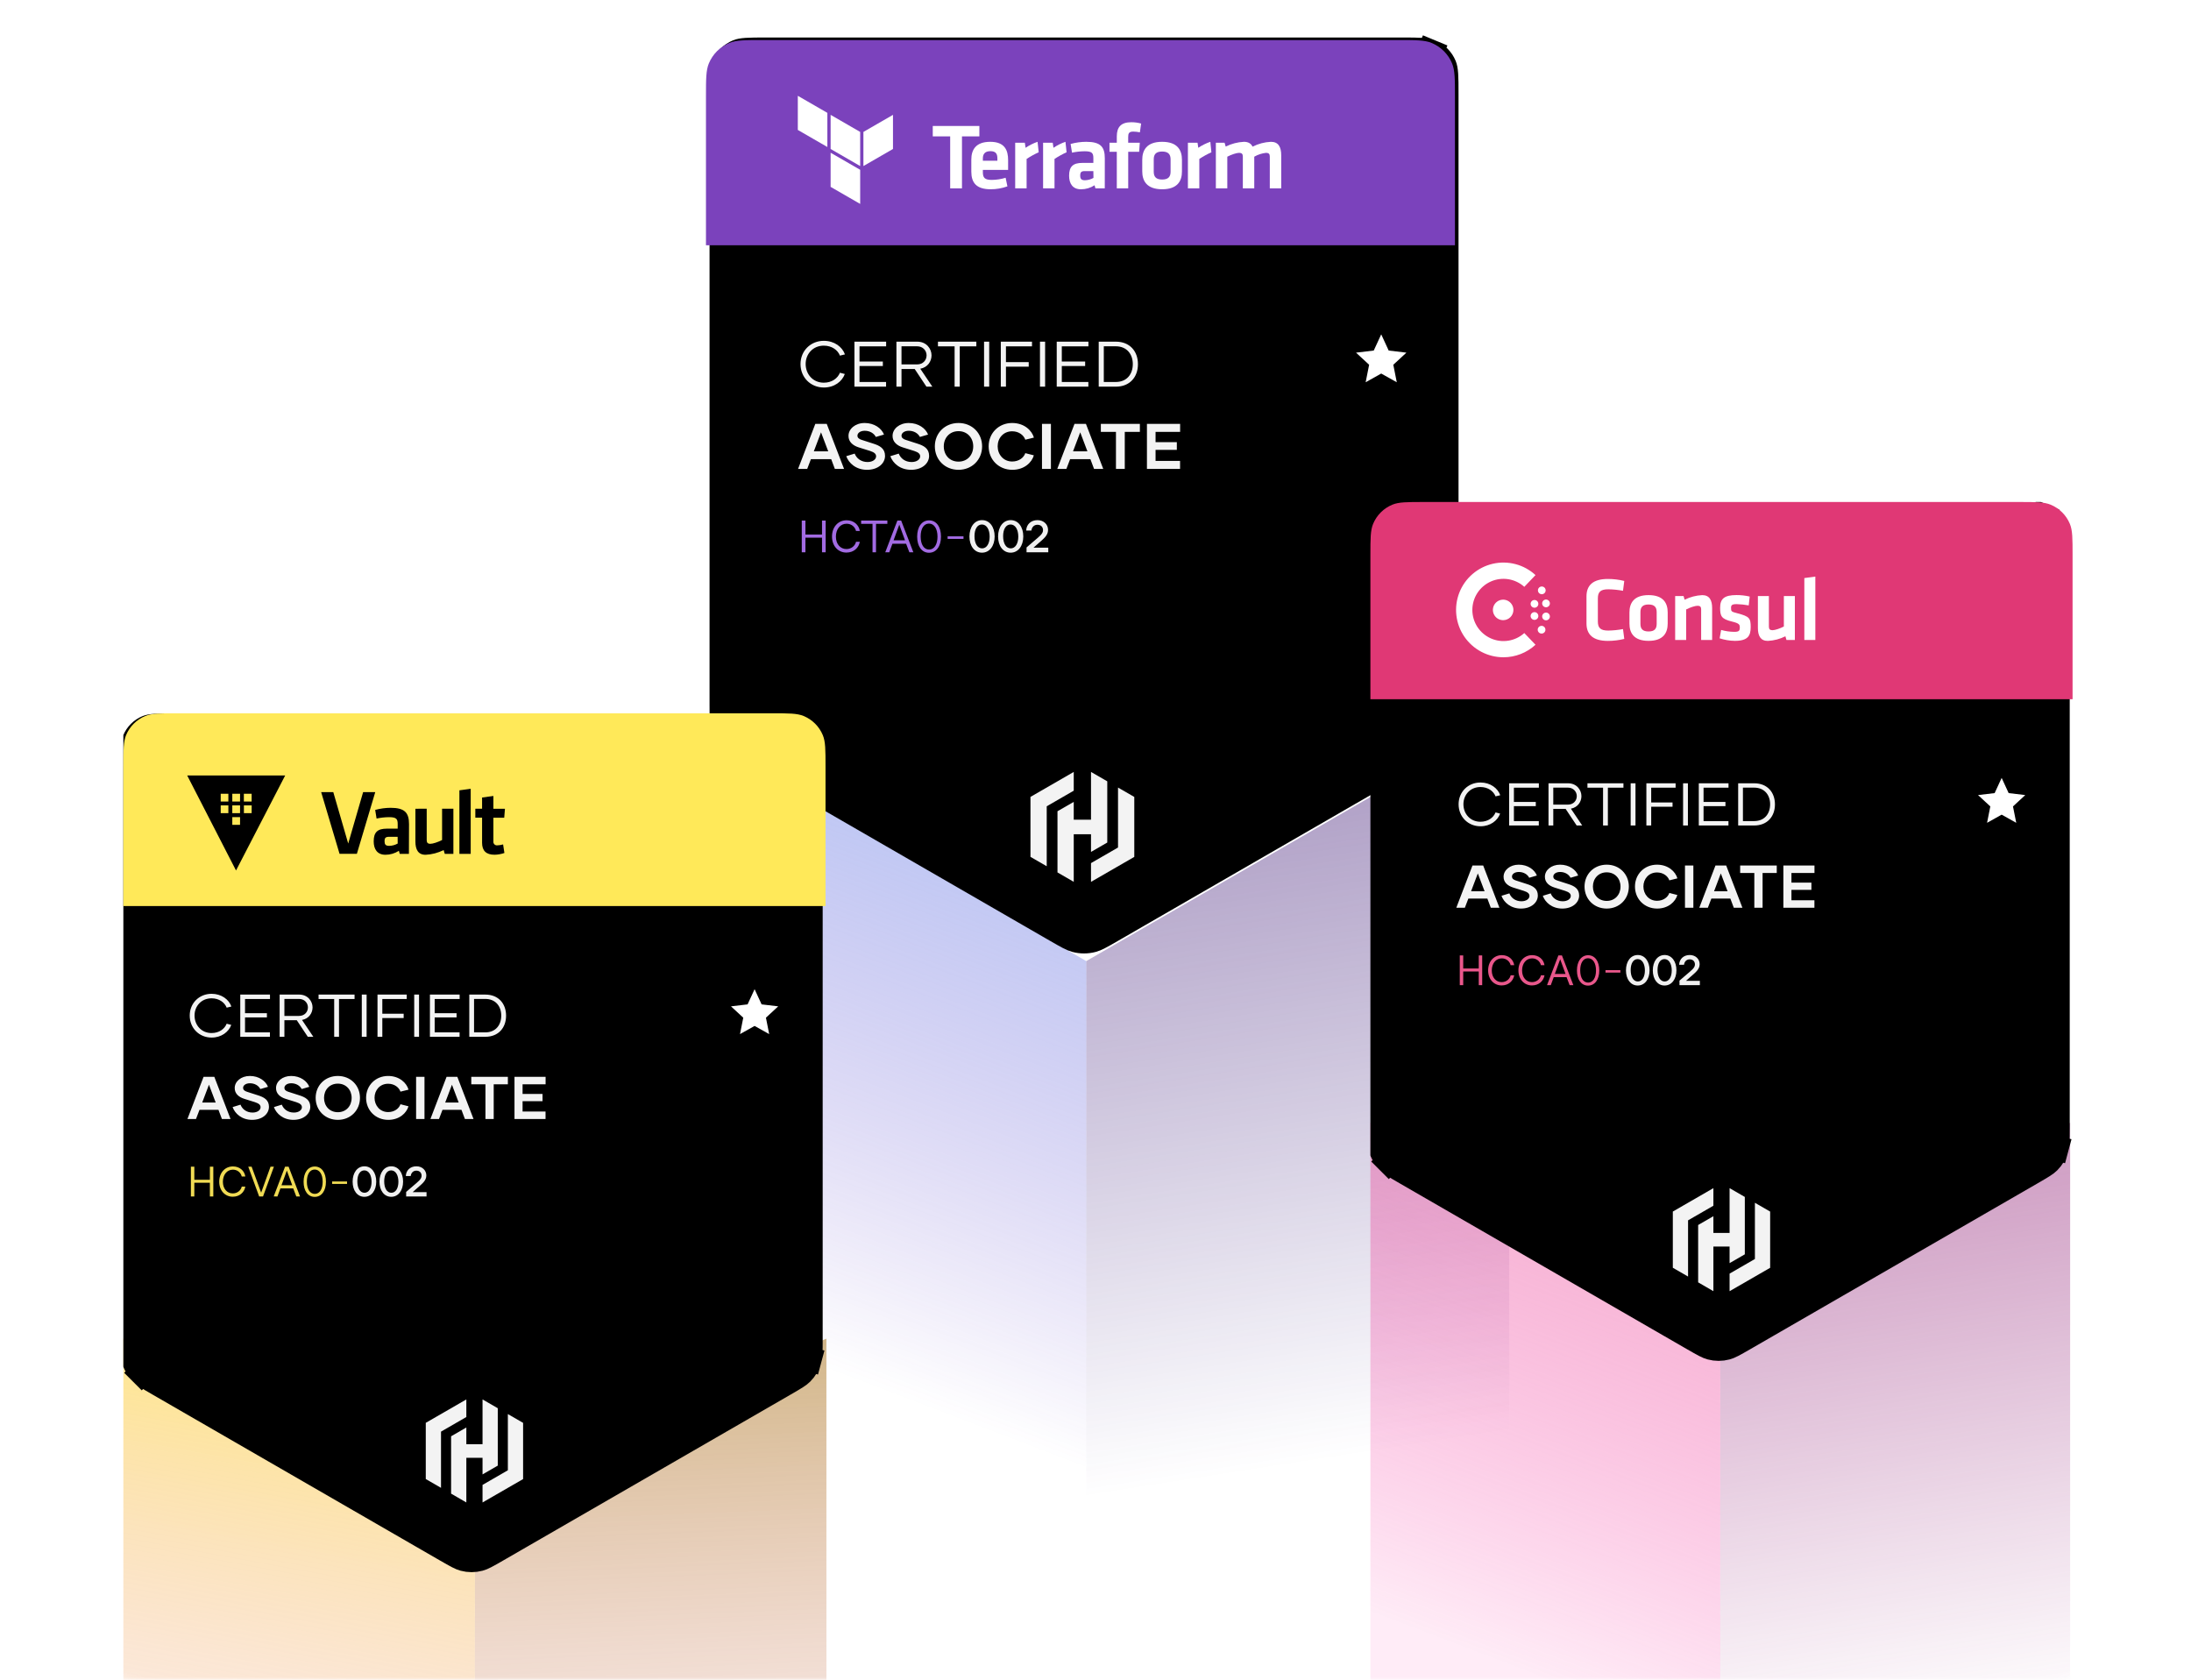 <svg width="373" height="286" viewBox="0 0 373 286" fill="none" xmlns="http://www.w3.org/2000/svg">
<mask id="mask0_20982_279471" style="mask-type:alpha" maskUnits="userSpaceOnUse" x="0" y="0" width="373" height="286">
<path d="M0.605 24.2C0.605 11.169 11.169 0.605 24.2 0.605H348.8C361.831 0.605 372.395 11.169 372.395 24.2V261.8C372.395 274.831 361.831 285.395 348.8 285.395H24.2C11.169 285.395 0.605 274.831 0.605 261.8V24.2Z" fill="#16181D" stroke="#5D5F65" stroke-width="1.21"/>
</mask>
<g mask="url(#mask0_20982_279471)">
<path d="M184.927 163.623L256.932 122.051L256.932 289.558L184.927 331.13L184.927 163.623Z" fill="url(#paint0_linear_20982_279471)" fill-opacity="0.6"/>
<path d="M184.928 163.623L112.923 122.051L112.923 292.575L184.928 334.147L184.928 163.623Z" fill="url(#paint1_linear_20982_279471)" fill-opacity="0.6"/>
<path d="M127.771 128.138L127.718 128.107L127.718 128.107C125.733 126.962 125.112 126.582 124.652 126.122C123.972 125.443 123.484 124.596 123.235 123.668L121.058 124.251L123.235 123.668C123.067 123.04 123.048 122.312 123.048 120.02V16.045C123.048 14.514 123.05 13.478 123.104 12.675C123.158 11.891 123.255 11.494 123.367 11.223C123.792 10.197 124.607 9.383 125.632 8.958C125.904 8.845 126.301 8.749 127.084 8.695C127.888 8.64 128.923 8.639 130.454 8.639H238.643C240.174 8.639 241.21 8.64 242.013 8.695C242.797 8.749 243.194 8.845 243.465 8.958L244.327 6.875L243.465 8.958C244.491 9.383 245.305 10.197 245.73 11.223C245.843 11.494 245.939 11.891 245.993 12.675C246.048 13.478 246.049 14.514 246.049 16.045V120.02C246.049 122.312 246.031 123.04 245.862 123.668C245.614 124.596 245.125 125.443 244.445 126.122C243.986 126.582 243.364 126.962 241.38 128.107L241.38 128.107L241.363 128.117L189.217 158.219C187.233 159.365 186.593 159.713 185.965 159.881C185.037 160.13 184.06 160.13 183.132 159.881C182.504 159.713 181.864 159.365 179.88 158.219L127.771 128.138Z" fill="black" stroke="black" stroke-width="4.508"/>
<g opacity="0.94">
<path d="M136.494 94.03H137.12V91.542H139.94V94.03H140.566V88.621H139.94V91.001H137.12V88.621H136.494V94.03ZM144.091 94.076C145.343 94.076 146.201 93.273 146.379 92.237H145.73C145.583 92.902 144.957 93.474 144.099 93.474C143.04 93.474 142.306 92.6 142.306 91.364C142.306 90.081 143.048 89.162 144.13 89.162C144.965 89.162 145.575 89.726 145.73 90.398H146.379C146.216 89.362 145.359 88.574 144.138 88.574C142.685 88.574 141.642 89.71 141.642 91.356C141.642 92.956 142.693 94.076 144.091 94.076ZM148.54 94.03H149.135V89.185H151.067V88.621H146.6V89.185H148.54V94.03ZM151.389 94.03L151.93 92.57H154.256L154.813 94.03H155.493L153.414 88.621H152.772L150.709 94.022L151.389 94.03ZM152.123 91.99L153.097 89.324L154.071 91.99H152.123ZM158.156 94.107C159.4 94.107 160.196 93.01 160.196 91.356C160.196 89.695 159.408 88.59 158.171 88.59C156.935 88.59 156.139 89.695 156.139 91.356C156.139 93.01 156.927 94.107 158.156 94.107ZM158.171 93.559C157.282 93.559 156.734 92.693 156.734 91.333C156.734 90.004 157.275 89.138 158.148 89.138C159.044 89.138 159.601 90.019 159.601 91.364C159.601 92.693 159.052 93.559 158.171 93.559ZM161.323 91.75H164.028V91.302H161.323V91.75Z" fill="#AC72F0"/>
<path d="M167.174 94.092C168.465 94.092 169.33 92.941 169.33 91.325C169.33 89.71 168.472 88.551 167.19 88.551C165.899 88.551 165.041 89.71 165.041 91.341C165.041 92.948 165.891 94.092 167.174 94.092ZM167.197 93.358C166.394 93.358 165.899 92.523 165.899 91.287C165.899 90.089 166.37 89.293 167.166 89.293C167.97 89.293 168.48 90.151 168.48 91.356C168.48 92.531 167.986 93.358 167.197 93.358ZM172.049 94.092C173.34 94.092 174.205 92.941 174.205 91.325C174.205 89.71 173.348 88.551 172.065 88.551C170.774 88.551 169.916 89.71 169.916 91.341C169.916 92.948 170.767 94.092 172.049 94.092ZM172.073 93.358C171.269 93.358 170.774 92.523 170.774 91.287C170.774 90.089 171.246 89.293 172.042 89.293C172.845 89.293 173.355 90.151 173.355 91.356C173.355 92.531 172.861 93.358 172.073 93.358ZM174.761 94.03H178.462V93.242H175.943L176.747 92.531C177.643 91.735 178.424 91.178 178.424 90.22C178.424 89.262 177.659 88.551 176.623 88.551C175.518 88.551 174.745 89.262 174.699 90.321H175.588C175.657 89.726 176.059 89.339 176.615 89.339C177.187 89.339 177.566 89.703 177.566 90.259C177.566 90.893 176.971 91.302 175.989 92.144L174.761 93.203V94.03Z" fill="white"/>
</g>
<path d="M235.141 56.923L236.413 59.68L239.428 60.038L237.199 62.099L237.791 65.078L235.141 63.595L232.492 65.078L233.083 62.099L230.854 60.038L233.869 59.68L235.141 56.923Z" fill="white"/>
<path d="M235.141 69.287L236.413 72.044L239.428 72.402L237.199 74.463L237.791 77.442L235.141 75.958L232.492 77.442L233.083 74.463L230.854 72.402L233.869 72.044L235.141 69.287Z" fill="black"/>
<path d="M235.141 81.649L236.413 84.406L239.428 84.764L237.199 86.825L237.791 89.804L235.141 88.32L232.492 89.804L233.083 86.825L230.854 84.764L233.869 84.406L235.141 81.649Z" fill="black"/>
<path opacity="0.95" d="M140.255 65.973C142.04 65.973 143.353 64.955 143.824 63.674L142.992 63.455C142.609 64.418 141.613 65.152 140.244 65.152C138.383 65.152 137.157 63.696 137.157 61.966C137.157 60.28 138.383 58.846 140.244 58.846C141.613 58.846 142.62 59.59 142.992 60.543L143.846 60.335C143.386 59.054 142.051 58.025 140.244 58.025C137.989 58.025 136.281 59.743 136.281 61.977C136.281 64.243 137.989 65.973 140.255 65.973ZM150.857 58.966V58.167H145.46V65.83H150.846V65.031H146.324V62.316H150.298V61.55H146.324V58.966H150.857ZM157.721 65.83H158.729L156.67 62.776C157.919 62.546 158.586 61.528 158.586 60.499C158.586 59.382 157.732 58.167 156.156 58.167H152.609V65.83H153.474V62.82H155.718L157.721 65.83ZM153.474 58.955H156.134C157.13 58.955 157.743 59.7 157.743 60.499C157.743 61.309 157.141 62.042 156.123 62.042H153.474V58.955ZM166.214 58.167H159.679V58.966H162.514V65.83H163.39V58.966H166.214V58.167ZM167.528 65.83H168.404V58.167H167.528V65.83ZM175.689 58.966V58.167H170.379V65.83H171.255V62.426H175.131V61.648H171.255V58.966H175.689ZM177.047 65.83H177.923V58.167H177.047V65.83ZM185.296 58.966V58.167H179.899V65.83H185.285V65.031H180.764V62.316H184.738V61.55H180.764V58.966H185.296ZM189.96 58.167H187.048V65.83H189.96C192.336 65.83 193.726 64.199 193.726 61.999C193.726 59.798 192.336 58.167 189.96 58.167ZM189.95 65.031H187.913V58.955H189.95C191.822 58.955 192.851 60.291 192.851 61.977C192.851 63.718 191.822 65.031 189.95 65.031ZM142.127 79.83H143.693L140.748 72.167H138.799L135.865 79.83H137.42L138.055 78.166H141.503L142.127 79.83ZM138.547 76.842L139.773 73.601L141 76.842H138.547ZM147.604 79.984C149.444 79.984 150.67 78.922 150.67 77.608C150.67 76.36 149.783 75.867 148.612 75.506L146.707 74.893C146.203 74.74 145.973 74.51 145.973 74.17C145.973 73.722 146.455 73.338 147.21 73.338C148.075 73.338 148.787 73.765 149.104 74.389L150.495 73.984C150.079 72.922 148.852 72.014 147.199 72.014C145.601 72.014 144.441 73.021 144.451 74.214C144.441 75.2 145.174 75.845 146.181 76.163L148.141 76.776C148.874 77.017 149.148 77.29 149.148 77.696C149.148 78.199 148.59 78.659 147.692 78.659C146.586 78.659 145.809 78.024 145.502 77.225L144.068 77.663C144.495 78.856 145.732 79.984 147.604 79.984ZM155.107 79.984C156.946 79.984 158.172 78.922 158.172 77.608C158.172 76.36 157.285 75.867 156.114 75.506L154.209 74.893C153.705 74.74 153.475 74.51 153.475 74.17C153.475 73.722 153.957 73.338 154.712 73.338C155.577 73.338 156.289 73.765 156.606 74.389L157.997 73.984C157.581 72.922 156.355 72.014 154.702 72.014C153.103 72.014 151.943 73.021 151.954 74.214C151.943 75.2 152.676 75.845 153.683 76.163L155.643 76.776C156.377 77.017 156.65 77.29 156.65 77.696C156.65 78.199 156.092 78.659 155.194 78.659C154.088 78.659 153.311 78.024 153.005 77.225L151.57 77.663C151.997 78.856 153.235 79.984 155.107 79.984ZM163.178 79.984C165.488 79.984 167.196 78.254 167.196 75.988C167.196 73.733 165.488 72.014 163.178 72.014C160.857 72.014 159.15 73.733 159.15 75.988C159.15 78.254 160.857 79.984 163.178 79.984ZM163.178 78.593C161.657 78.593 160.671 77.455 160.671 75.988C160.671 74.554 161.657 73.404 163.178 73.404C164.689 73.404 165.685 74.554 165.685 75.988C165.685 77.455 164.689 78.593 163.178 78.593ZM172.338 79.984C174.363 79.984 175.655 78.747 176.005 77.52L174.549 77.148C174.297 77.904 173.476 78.571 172.316 78.571C170.805 78.571 169.842 77.356 169.842 75.977C169.842 74.597 170.805 73.426 172.316 73.426C173.476 73.426 174.297 74.116 174.549 74.86L176.016 74.499C175.666 73.284 174.374 72.014 172.305 72.014C170.028 72.014 168.309 73.733 168.309 75.988C168.309 78.254 170.028 79.984 172.338 79.984ZM177.39 79.83H178.912V72.167H177.39V79.83ZM186.253 79.83H187.818L184.873 72.167H182.925L179.991 79.83H181.545L182.18 78.166H185.629L186.253 79.83ZM182.673 76.842L183.899 73.601L185.125 76.842H182.673ZM194.055 72.167H187.41V73.525H189.983V79.83H191.483V73.525H194.055V72.167ZM200.906 73.525V72.167H195.257V79.83H200.895V78.473H196.724V76.59H200.347V75.276H196.724V73.525H200.906Z" fill="white"/>
<path fill-rule="evenodd" clip-rule="evenodd" d="M247.694 41.761V16.48C247.694 13.479 247.694 11.979 247.204 10.795C246.551 9.217 245.297 7.964 243.719 7.31C242.536 6.82 241.035 6.82 238.035 6.82H129.846C126.845 6.82 125.345 6.82 124.161 7.31C122.584 7.964 121.33 9.217 120.676 10.795C120.186 11.979 120.186 13.479 120.186 16.48V41.761H247.694Z" fill="#7B42BC"/>
<g clip-path="url(#clip0_20982_279471)">
<path d="M161.76 23.217H158.796V21.447H166.731V23.217H163.768V32.069H161.76V23.217Z" fill="white"/>
<path d="M168.829 30.628C169.633 30.624 170.432 30.501 171.2 30.262L171.503 31.727C170.585 32.058 169.617 32.225 168.642 32.222C166.205 32.222 165.359 31.089 165.359 29.224V27.169C165.359 25.528 166.092 24.142 168.578 24.142C171.065 24.142 171.624 25.591 171.624 27.264V28.924H167.324V29.321C167.324 30.262 167.648 30.628 168.829 30.628ZM167.324 27.361H169.796V26.977C169.796 26.244 169.572 25.736 168.615 25.736C167.659 25.736 167.324 26.244 167.324 26.977V27.361Z" fill="white"/>
<path d="M176.83 25.925C176.115 26.248 175.427 26.627 174.772 27.058V32.069H172.828V24.3H174.469L174.598 25.162C175.23 24.733 175.915 24.39 176.637 24.142L176.83 25.925Z" fill="white"/>
<path d="M181.577 25.925C180.863 26.249 180.176 26.628 179.522 27.058V32.069H177.578V24.3H179.219L179.345 25.162C179.978 24.733 180.664 24.39 181.387 24.142L181.577 25.925Z" fill="white"/>
<path d="M188.079 32.069H186.485L186.343 31.542C185.655 31.988 184.852 32.226 184.032 32.227C182.612 32.227 182.006 31.255 182.006 29.917C182.006 28.336 182.694 27.733 184.269 27.733H186.135V26.913C186.135 26.055 185.897 25.752 184.654 25.752C183.93 25.759 183.209 25.839 182.502 25.989L182.262 24.508C183.129 24.268 184.023 24.145 184.923 24.142C187.362 24.142 188.084 25.001 188.084 26.945L188.079 32.069ZM186.135 29.129H184.712C184.074 29.129 183.898 29.305 183.898 29.896C183.898 30.422 184.074 30.686 184.688 30.686C185.202 30.678 185.706 30.541 186.153 30.288L186.135 29.129Z" fill="white"/>
<path d="M194.056 22.532C193.689 22.452 193.315 22.409 192.939 22.403C192.175 22.403 192.065 22.738 192.065 23.328V24.3H194.041L193.933 25.846H192.07V32.069H190.126V25.846H188.882V24.3H190.126V23.217C190.126 21.608 190.874 20.809 192.594 20.809C193.16 20.807 193.722 20.883 194.267 21.033L194.056 22.532Z" fill="white"/>
<path d="M197.847 32.222C195.187 32.222 194.459 30.752 194.459 29.171V27.201C194.459 25.62 195.176 24.142 197.837 24.142C200.498 24.142 201.217 25.607 201.217 27.201V29.171C201.227 30.752 200.519 32.222 197.847 32.222ZM197.847 25.799C196.812 25.799 196.414 26.26 196.414 27.137V29.224C196.414 30.101 196.812 30.565 197.847 30.565C198.883 30.565 199.283 30.101 199.283 29.224V27.137C199.283 26.273 198.885 25.799 197.847 25.799Z" fill="white"/>
<path d="M206.23 25.925C205.517 26.249 204.83 26.628 204.175 27.058V32.069H202.231V24.3H203.872L203.999 25.162C204.635 24.732 205.325 24.39 206.051 24.142L206.23 25.925Z" fill="white"/>
<path d="M211.583 32.069V26.642C211.583 26.229 211.407 26.02 210.962 26.02C210.516 26.02 209.644 26.308 208.938 26.676V32.069H206.991V24.3H208.475L208.667 24.953C209.635 24.47 210.693 24.194 211.773 24.142C212.524 24.142 212.985 24.445 213.24 24.969C214.211 24.474 215.276 24.192 216.365 24.142C217.656 24.142 218.117 25.048 218.117 26.437V32.069H216.173V26.642C216.173 26.229 215.996 26.02 215.551 26.02C214.838 26.095 214.149 26.318 213.528 26.676V32.069H211.583Z" fill="white"/>
<path fill-rule="evenodd" clip-rule="evenodd" d="M141.406 19.553L146.438 22.459V28.27L141.406 25.364V19.553Z" fill="white"/>
<path fill-rule="evenodd" clip-rule="evenodd" d="M146.989 22.459V28.27L152.023 25.364V19.553L146.989 22.459Z" fill="white"/>
<path fill-rule="evenodd" clip-rule="evenodd" d="M135.821 16.31V22.121L140.853 25.027V19.215L135.821 16.31Z" fill="white"/>
<path fill-rule="evenodd" clip-rule="evenodd" d="M141.406 31.814L146.438 34.719V28.945V28.908L141.406 26.002V31.814Z" fill="white"/>
</g>
<g opacity="0.95">
<path d="M182.796 131.421L175.429 135.67V135.673V145.878L178.196 147.476V137.268L182.796 134.613V131.421Z" fill="white"/>
<path d="M185.736 131.421V139.55H182.796V136.517L180.027 138.115V148.529L182.796 150.13V142.024H185.736V145.038L188.503 143.44V133.019L185.736 131.421Z" fill="white"/>
<path d="M185.736 150.134L193.103 145.885V145.881V135.677L190.334 134.079V144.287L185.736 146.942V150.134Z" fill="white"/>
</g>
<path d="M80.846 253.287L140.691 227.901L140.691 367.361L80.846 392.747L80.846 253.287Z" fill="url(#paint2_linear_20982_279471)" fill-opacity="0.6"/>
<path d="M80.846 253.287L21 227.901L21 376.637L80.846 402.023L80.846 253.287Z" fill="url(#paint3_linear_20982_279471)" fill-opacity="0.6"/>
<g clip-path="url(#clip1_20982_279471)" filter="url(#filter0_d_20982_279471)">
<path d="M137.941 125.369V222.846C137.941 224.994 137.924 225.677 137.766 226.265L139.807 226.812L137.766 226.265C137.533 227.136 137.075 227.929 136.438 228.566C136.007 228.997 135.424 229.353 133.564 230.427L84.661 258.657C82.801 259.731 82.201 260.057 81.613 260.215C80.743 260.448 79.827 260.448 78.957 260.215C78.368 260.057 77.768 259.731 75.908 258.657L27.006 230.427C25.145 229.353 24.562 228.997 24.131 228.566L22.637 230.06L24.131 228.566C23.494 227.929 23.036 227.136 22.803 226.265C22.645 225.677 22.628 224.994 22.628 222.846V125.369C22.628 123.933 22.629 122.963 22.681 122.209C22.731 121.475 22.822 121.103 22.927 120.848C23.325 119.887 24.089 119.123 25.051 118.724C25.305 118.619 25.677 118.528 26.412 118.478C27.165 118.427 28.136 118.426 29.571 118.426H130.998C132.434 118.426 133.404 118.427 134.158 118.478C134.892 118.528 135.264 118.619 135.519 118.724L136.326 116.775L135.519 118.724C136.48 119.123 137.244 119.887 137.643 120.848C137.748 121.103 137.839 121.475 137.889 122.209C137.94 122.963 137.941 123.933 137.941 125.369Z" fill="black" stroke="black" stroke-width="4.226"/>
<g opacity="0.94">
<path d="M32.497 198.543H33.084V196.21H35.728V198.543H36.315V193.471H35.728V195.703H33.084V193.471H32.497V198.543ZM39.62 198.586C40.794 198.586 41.598 197.833 41.764 196.862H41.156C41.018 197.485 40.431 198.021 39.627 198.021C38.635 198.021 37.946 197.202 37.946 196.043C37.946 194.841 38.642 193.978 39.656 193.978C40.438 193.978 41.011 194.507 41.156 195.138H41.764C41.612 194.167 40.808 193.428 39.663 193.428C38.301 193.428 37.323 194.493 37.323 196.036C37.323 197.536 38.309 198.586 39.62 198.586ZM44.118 198.543H44.778L46.632 193.471H46.053L44.459 197.891L42.836 193.471H42.264L44.118 198.543ZM47.233 198.543L47.74 197.173H49.921L50.442 198.543H51.08L49.131 193.471H48.53L46.595 198.535L47.233 198.543ZM47.921 196.63L48.834 194.131L49.747 196.63H47.921ZM53.576 198.615C54.743 198.615 55.489 197.586 55.489 196.036C55.489 194.478 54.75 193.442 53.591 193.442C52.432 193.442 51.685 194.478 51.685 196.036C51.685 197.586 52.425 198.615 53.576 198.615ZM53.591 198.101C52.758 198.101 52.243 197.289 52.243 196.014C52.243 194.768 52.751 193.957 53.569 193.957C54.41 193.957 54.931 194.783 54.931 196.043C54.931 197.289 54.417 198.101 53.591 198.101ZM56.546 196.405H59.082V195.985H56.546V196.405Z" fill="#FFE959"/>
<path d="M62.031 198.601C63.241 198.601 64.052 197.521 64.052 196.007C64.052 194.493 63.248 193.406 62.046 193.406C60.836 193.406 60.032 194.493 60.032 196.021C60.032 197.528 60.829 198.601 62.031 198.601ZM62.053 197.912C61.3 197.912 60.836 197.13 60.836 195.971C60.836 194.848 61.278 194.102 62.024 194.102C62.777 194.102 63.256 194.906 63.256 196.036C63.256 197.137 62.792 197.912 62.053 197.912ZM66.602 198.601C67.811 198.601 68.623 197.521 68.623 196.007C68.623 194.493 67.819 193.406 66.616 193.406C65.406 193.406 64.602 194.493 64.602 196.021C64.602 197.528 65.399 198.601 66.602 198.601ZM66.623 197.912C65.87 197.912 65.406 197.13 65.406 195.971C65.406 194.848 65.848 194.102 66.594 194.102C67.348 194.102 67.826 194.906 67.826 196.036C67.826 197.137 67.362 197.912 66.623 197.912ZM69.144 198.543H72.614V197.804H70.252L71.005 197.137C71.846 196.391 72.578 195.869 72.578 194.971C72.578 194.073 71.86 193.406 70.89 193.406C69.853 193.406 69.129 194.073 69.086 195.065H69.919C69.984 194.507 70.361 194.145 70.882 194.145C71.418 194.145 71.773 194.486 71.773 195.007C71.773 195.601 71.216 195.985 70.296 196.775L69.144 197.767V198.543Z" fill="white"/>
</g>
<path d="M128.464 163.254L129.657 165.839L132.484 166.174L130.394 168.107L130.948 170.899L128.464 169.509L125.98 170.899L126.535 168.107L124.445 166.174L127.272 165.839L128.464 163.254Z" fill="white"/>
<path d="M128.465 174.845L129.657 177.43L132.484 177.765L130.394 179.698L130.949 182.49L128.465 181.099L125.981 182.49L126.536 179.698L124.446 177.765L127.273 177.43L128.465 174.845Z" fill="black"/>
<path d="M128.465 186.435L129.657 189.02L132.484 189.355L130.394 191.288L130.949 194.08L128.465 192.69L125.981 194.08L126.536 191.288L124.446 189.355L127.273 189.02L128.465 186.435Z" fill="black"/>
<path opacity="0.95" d="M36.024 171.489C37.697 171.489 38.929 170.534 39.37 169.334L38.59 169.128C38.231 170.032 37.297 170.719 36.014 170.719C34.269 170.719 33.12 169.354 33.12 167.733C33.12 166.152 34.269 164.807 36.014 164.807C37.297 164.807 38.241 165.505 38.59 166.398L39.391 166.203C38.96 165.002 37.708 164.038 36.014 164.038C33.9 164.038 32.299 165.649 32.299 167.743C32.299 169.867 33.9 171.489 36.024 171.489ZM45.963 164.92V164.171H40.904V171.356H45.953V170.606H41.714V168.061H45.44V167.342H41.714V164.92H45.963ZM52.399 171.356H53.343L51.414 168.492C52.584 168.276 53.21 167.322 53.21 166.357C53.21 165.31 52.409 164.171 50.931 164.171H47.606V171.356H48.417V168.533H50.521L52.399 171.356ZM48.417 164.91H50.911C51.845 164.91 52.42 165.608 52.42 166.357C52.42 167.117 51.855 167.804 50.901 167.804H48.417V164.91ZM60.361 164.171H54.234V164.92H56.892V171.356H57.713V164.92H60.361V164.171ZM61.592 171.356H62.413V164.171H61.592V171.356ZM69.243 164.92V164.171H64.266V171.356H65.087V168.164H68.72V167.435H65.087V164.92H69.243ZM70.517 171.356H71.338V164.171H70.517V171.356ZM78.25 164.92V164.171H73.191V171.356H78.24V170.606H74.001V168.061H77.727V167.342H74.001V164.92H78.25ZM82.623 164.171H79.893V171.356H82.623C84.85 171.356 86.154 169.826 86.154 167.763C86.154 165.7 84.85 164.171 82.623 164.171ZM82.613 170.606H80.704V164.91H82.613C84.368 164.91 85.333 166.162 85.333 167.743C85.333 169.375 84.368 170.606 82.613 170.606ZM37.779 185.356H39.247L36.486 178.171H34.659L31.909 185.356H33.366L33.961 183.795H37.194L37.779 185.356ZM34.423 182.554L35.573 179.516L36.722 182.554H34.423ZM42.914 185.499C44.639 185.499 45.788 184.504 45.788 183.272C45.788 182.102 44.957 181.64 43.859 181.301L42.073 180.727C41.601 180.583 41.385 180.367 41.385 180.049C41.385 179.628 41.837 179.269 42.545 179.269C43.356 179.269 44.023 179.67 44.321 180.255L45.624 179.875C45.234 178.879 44.084 178.027 42.535 178.027C41.036 178.027 39.948 178.972 39.959 180.09C39.948 181.014 40.636 181.62 41.58 181.917L43.417 182.492C44.105 182.718 44.361 182.974 44.361 183.354C44.361 183.826 43.838 184.257 42.996 184.257C41.96 184.257 41.231 183.662 40.944 182.913L39.599 183.323C39.999 184.442 41.159 185.499 42.914 185.499ZM49.948 185.499C51.672 185.499 52.821 184.504 52.821 183.272C52.821 182.102 51.99 181.64 50.892 181.301L49.106 180.727C48.634 180.583 48.418 180.367 48.418 180.049C48.418 179.628 48.87 179.269 49.578 179.269C50.389 179.269 51.056 179.67 51.354 180.255L52.657 179.875C52.267 178.879 51.118 178.027 49.568 178.027C48.069 178.027 46.981 178.972 46.992 180.09C46.981 181.014 47.669 181.62 48.613 181.917L50.451 182.492C51.138 182.718 51.395 182.974 51.395 183.354C51.395 183.826 50.871 184.257 50.03 184.257C48.993 184.257 48.264 183.662 47.977 182.913L46.633 183.323C47.033 184.442 48.193 185.499 49.948 185.499ZM57.515 185.499C59.681 185.499 61.282 183.878 61.282 181.753C61.282 179.639 59.681 178.027 57.515 178.027C55.339 178.027 53.738 179.639 53.738 181.753C53.738 183.878 55.339 185.499 57.515 185.499ZM57.515 184.196C56.088 184.196 55.164 183.128 55.164 181.753C55.164 180.409 56.088 179.331 57.515 179.331C58.931 179.331 59.865 180.409 59.865 181.753C59.865 183.128 58.931 184.196 57.515 184.196ZM66.102 185.499C68 185.499 69.212 184.339 69.54 183.19L68.175 182.841C67.939 183.549 67.169 184.175 66.081 184.175C64.665 184.175 63.762 183.036 63.762 181.743C63.762 180.45 64.665 179.351 66.081 179.351C67.169 179.351 67.939 179.998 68.175 180.696L69.55 180.357C69.222 179.218 68.011 178.027 66.071 178.027C63.936 178.027 62.325 179.639 62.325 181.753C62.325 183.878 63.936 185.499 66.102 185.499ZM70.838 185.356H72.265V178.171H70.838V185.356ZM79.147 185.356H80.615L77.854 178.171H76.027L73.276 185.356H74.734L75.329 183.795H78.562L79.147 185.356ZM75.791 182.554L76.941 179.516L78.09 182.554H75.791ZM86.462 178.171H80.232V179.444H82.644V185.356H84.05V179.444H86.462V178.171ZM92.884 179.444V178.171H87.588V185.356H92.874V184.083H88.964V182.318H92.361V181.086H88.964V179.444H92.884Z" fill="white"/>
<path fill-rule="evenodd" clip-rule="evenodd" d="M140.539 125.339V149.099H21L21 125.339C21 122.526 21 121.12 21.46 120.01C22.073 118.531 23.248 117.356 24.727 116.743C25.837 116.283 27.243 116.283 30.056 116.283H131.483C134.296 116.283 135.703 116.283 136.812 116.743C138.292 117.356 139.467 118.531 140.08 120.01C140.539 121.12 140.539 122.526 140.539 125.339Z" fill="#FFE959"/>
<g clip-path="url(#clip2_20982_279471)">
<path d="M61.819 129.703H63.884L60.755 140.204H57.804L54.676 129.703H56.74L59.28 138.455L61.819 129.703Z" fill="black"/>
<path d="M69.614 140.212H68.05L67.906 139.691C67.226 140.133 66.432 140.368 65.62 140.368C64.218 140.368 63.618 139.406 63.618 138.082C63.618 136.518 64.296 135.921 65.857 135.921H67.703V135.118C67.703 134.265 67.466 133.966 66.235 133.966C65.52 133.973 64.807 134.052 64.108 134.203L63.871 132.735C64.729 132.499 65.614 132.377 66.504 132.373C68.915 132.373 69.632 133.225 69.632 135.149L69.614 140.212ZM67.693 137.31H66.272C65.641 137.31 65.469 137.485 65.469 138.069C65.469 138.604 65.641 138.851 66.251 138.851C66.76 138.843 67.26 138.708 67.703 138.458L67.693 137.31Z" fill="black"/>
<path d="M72.644 132.527V137.887C72.644 138.296 72.816 138.502 73.259 138.502C73.702 138.502 74.562 138.218 75.261 137.856V132.527H77.185V140.212H75.717L75.529 139.566C74.572 140.046 73.524 140.32 72.453 140.371C71.176 140.371 70.719 139.472 70.719 138.101V132.535L72.644 132.527Z" fill="black"/>
<path d="M78.209 140.212V129.396L80.133 129.135V140.212H78.209Z" fill="black"/>
<path d="M85.871 140.064C85.329 140.253 84.759 140.354 84.185 140.363C82.782 140.363 82.07 139.701 82.07 138.33V134.054H80.921V132.527H82.07V130.618L83.994 130.358V132.535H85.965L85.84 134.062H83.994V138.085C83.982 138.178 83.992 138.273 84.023 138.362C84.054 138.45 84.105 138.531 84.172 138.597C84.24 138.662 84.321 138.711 84.41 138.74C84.5 138.769 84.595 138.777 84.688 138.763C85.014 138.753 85.338 138.7 85.65 138.604L85.871 140.064Z" fill="black"/>
<path d="M31.867 126.864L40.181 143.043L48.552 126.864H31.867ZM38.877 133.288H37.574V131.963H38.877V133.288ZM38.877 131.301H37.574V129.977H38.877V131.301ZM40.864 135.274H39.547V133.955H40.871L40.864 135.274ZM40.864 133.288H39.547V131.963H40.871L40.864 133.288ZM40.864 131.301H39.547V129.977H40.871L40.864 131.301ZM42.84 133.288H41.523V131.963H42.847L42.84 133.288ZM41.515 131.301V129.977H42.84V131.301H41.515Z" fill="black"/>
</g>
<g opacity="0.95">
<path d="M79.391 233.096L72.485 237.079V237.082V246.649L75.079 248.147V238.577L79.391 236.088V233.096Z" fill="white"/>
<path d="M82.148 233.096V240.716H79.391V237.873L76.796 239.371V249.134L79.391 250.635V243.036H82.148V245.861L84.742 244.363V234.593L82.148 233.096Z" fill="white"/>
<path d="M82.148 250.638L89.054 246.655V246.652V237.085L86.459 235.587V245.157L82.148 247.646V250.638Z" fill="white"/>
</g>
</g>
<path d="M292.863 225.525L352.427 191.136L352.427 329.7L292.863 364.089L292.863 225.525Z" fill="url(#paint4_linear_20982_279471)" fill-opacity="0.6"/>
<path d="M292.864 225.525L233.3 191.136L233.3 332.195L292.864 366.584L292.864 225.525Z" fill="url(#paint5_linear_20982_279471)" fill-opacity="0.6"/>
<g clip-path="url(#clip3_20982_279471)">
<path d="M350.241 94.551V192.028C350.241 194.176 350.224 194.859 350.066 195.447L352.107 195.994L350.066 195.447C349.833 196.318 349.375 197.111 348.738 197.748C348.307 198.179 347.724 198.535 345.864 199.609L296.961 227.839C295.101 228.913 294.501 229.24 293.913 229.397C293.043 229.63 292.126 229.63 291.256 229.397C290.668 229.24 290.068 228.913 288.208 227.839L239.306 199.609C237.445 198.535 236.862 198.179 236.431 197.748L234.937 199.242L236.431 197.748C235.794 197.111 235.336 196.318 235.103 195.447C234.945 194.859 234.928 194.176 234.928 192.028V94.551C234.928 93.115 234.929 92.144 234.981 91.391C235.031 90.657 235.121 90.285 235.227 90.03C235.625 89.069 236.389 88.305 237.351 87.906C237.605 87.801 237.977 87.71 238.711 87.66C239.465 87.609 240.436 87.608 241.871 87.608H343.298C344.734 87.608 345.704 87.609 346.458 87.66C347.192 87.71 347.564 87.801 347.819 87.906L348.626 85.957L347.819 87.906C348.78 88.305 349.544 89.069 349.942 90.03C350.048 90.285 350.138 90.657 350.188 91.391C350.24 92.144 350.241 93.115 350.241 94.551Z" fill="black" stroke="black" stroke-width="4.226"/>
<g opacity="0.94">
<path d="M248.515 167.724H249.101V165.392H251.746V167.724H252.333V162.653H251.746V164.884H249.101V162.653H248.515V167.724ZM255.637 167.768C256.811 167.768 257.615 167.014 257.782 166.044H257.173C257.036 166.667 256.449 167.203 255.645 167.203C254.652 167.203 253.964 166.384 253.964 165.225C253.964 164.022 254.659 163.16 255.674 163.16C256.456 163.16 257.028 163.689 257.173 164.319H257.782C257.63 163.349 256.826 162.61 255.681 162.61C254.319 162.61 253.341 163.675 253.341 165.218C253.341 166.717 254.326 167.768 255.637 167.768ZM260.795 167.768C261.969 167.768 262.773 167.014 262.94 166.044H262.331C262.193 166.667 261.607 167.203 260.802 167.203C259.81 167.203 259.122 166.384 259.122 165.225C259.122 164.022 259.817 163.16 260.831 163.16C261.614 163.16 262.186 163.689 262.331 164.319H262.94C262.787 163.349 261.983 162.61 260.839 162.61C259.477 162.61 258.499 163.675 258.499 165.218C258.499 166.717 259.484 167.768 260.795 167.768ZM264.007 167.724L264.514 166.355H266.695L267.217 167.724H267.854L265.905 162.653H265.304L263.37 167.717L264.007 167.724ZM264.696 165.812L265.608 163.312L266.521 165.812H264.696ZM270.351 167.797C271.517 167.797 272.264 166.768 272.264 165.218C272.264 163.66 271.525 162.624 270.366 162.624C269.206 162.624 268.46 163.66 268.46 165.218C268.46 166.768 269.199 167.797 270.351 167.797ZM270.366 167.282C269.532 167.282 269.018 166.471 269.018 165.196C269.018 163.95 269.525 163.138 270.344 163.138C271.184 163.138 271.706 163.964 271.706 165.225C271.706 166.471 271.191 167.282 270.366 167.282ZM273.321 165.587H275.856V165.167H273.321V165.587Z" fill="#F85C94"/>
<path d="M278.806 167.782C280.016 167.782 280.827 166.703 280.827 165.189C280.827 163.675 280.023 162.588 278.82 162.588C277.61 162.588 276.806 163.675 276.806 165.203C276.806 166.71 277.603 167.782 278.806 167.782ZM278.828 167.094C278.074 167.094 277.61 166.312 277.61 165.153C277.61 164.03 278.052 163.283 278.799 163.283C279.552 163.283 280.03 164.088 280.03 165.218C280.03 166.319 279.567 167.094 278.828 167.094ZM283.376 167.782C284.586 167.782 285.398 166.703 285.398 165.189C285.398 163.675 284.593 162.588 283.391 162.588C282.181 162.588 281.377 163.675 281.377 165.203C281.377 166.71 282.174 167.782 283.376 167.782ZM283.398 167.094C282.645 167.094 282.181 166.312 282.181 165.153C282.181 164.03 282.623 163.283 283.369 163.283C284.122 163.283 284.601 164.088 284.601 165.218C284.601 166.319 284.137 167.094 283.398 167.094ZM285.918 167.724H289.388V166.985H287.027L287.78 166.319C288.62 165.573 289.352 165.051 289.352 164.153C289.352 163.254 288.635 162.588 287.664 162.588C286.628 162.588 285.904 163.254 285.86 164.247H286.693C286.759 163.689 287.135 163.327 287.657 163.327C288.193 163.327 288.548 163.667 288.548 164.189C288.548 164.783 287.99 165.167 287.07 165.957L285.918 166.949V167.724Z" fill="white"/>
</g>
<path d="M340.765 132.438L341.957 135.023L344.784 135.358L342.694 137.291L343.249 140.083L340.765 138.692L338.281 140.083L338.836 137.291L336.746 135.358L339.573 135.023L340.765 132.438Z" fill="white"/>
<path d="M340.765 144.027L341.957 146.612L344.784 146.947L342.694 148.88L343.249 151.672L340.765 150.281L338.281 151.672L338.836 148.88L336.746 146.947L339.573 146.612L340.765 144.027Z" fill="black"/>
<path d="M340.764 155.617L341.957 158.202L344.784 158.537L342.693 160.47L343.248 163.262L340.764 161.872L338.28 163.262L338.835 160.47L336.745 158.537L339.572 158.202L340.764 155.617Z" fill="black"/>
<path opacity="0.95" d="M252.04 140.671C253.713 140.671 254.945 139.716 255.386 138.515L254.606 138.31C254.247 139.213 253.313 139.901 252.03 139.901C250.285 139.901 249.136 138.536 249.136 136.914C249.136 135.334 250.285 133.989 252.03 133.989C253.313 133.989 254.257 134.687 254.606 135.58L255.407 135.385C254.976 134.184 253.723 133.219 252.03 133.219C249.916 133.219 248.315 134.831 248.315 136.925C248.315 139.049 249.916 140.671 252.04 140.671ZM261.979 134.102V133.353H256.919V140.537H261.969V139.788H257.73V137.243H261.456V136.524H257.73V134.102H261.979ZM268.415 140.537H269.359L267.43 137.674C268.6 137.458 269.226 136.504 269.226 135.539C269.226 134.492 268.425 133.353 266.947 133.353H263.622V140.537H264.433V137.715H266.537L268.415 140.537ZM264.433 134.092H266.927C267.861 134.092 268.435 134.79 268.435 135.539C268.435 136.298 267.871 136.986 266.916 136.986H264.433V134.092ZM276.377 133.353H270.25V134.102H272.908V140.537H273.729V134.102H276.377V133.353ZM277.608 140.537H278.429V133.353H277.608V140.537ZM285.259 134.102V133.353H280.282V140.537H281.103V137.345H284.736V136.617H281.103V134.102H285.259ZM286.533 140.537H287.354V133.353H286.533V140.537ZM294.266 134.102V133.353H289.206V140.537H294.256V139.788H290.017V137.243H293.743V136.524H290.017V134.102H294.266ZM298.639 133.353H295.909V140.537H298.639C300.866 140.537 302.17 139.008 302.17 136.945C302.17 134.882 300.866 133.353 298.639 133.353ZM298.629 139.788H296.72V134.092H298.629C300.384 134.092 301.349 135.344 301.349 136.925C301.349 138.556 300.384 139.788 298.629 139.788ZM253.795 154.537H255.263L252.502 147.353H250.675L247.925 154.537H249.382L249.977 152.977H253.21L253.795 154.537ZM250.439 151.735L251.589 148.697L252.738 151.735H250.439ZM258.93 154.681C260.655 154.681 261.804 153.685 261.804 152.454C261.804 151.284 260.973 150.822 259.874 150.483L258.089 149.908C257.617 149.765 257.401 149.549 257.401 149.231C257.401 148.81 257.853 148.451 258.561 148.451C259.372 148.451 260.039 148.851 260.336 149.436L261.64 149.057C261.25 148.061 260.1 147.209 258.55 147.209C257.052 147.209 255.964 148.153 255.974 149.272C255.964 150.196 256.652 150.801 257.596 151.099L259.433 151.674C260.121 151.9 260.377 152.156 260.377 152.536C260.377 153.008 259.854 153.439 259.012 153.439C257.976 153.439 257.247 152.844 256.96 152.095L255.615 152.505C256.015 153.624 257.175 154.681 258.93 154.681ZM265.964 154.681C267.688 154.681 268.837 153.685 268.837 152.454C268.837 151.284 268.006 150.822 266.908 150.483L265.122 149.908C264.65 149.765 264.434 149.549 264.434 149.231C264.434 148.81 264.886 148.451 265.594 148.451C266.405 148.451 267.072 148.851 267.37 149.436L268.673 149.057C268.283 148.061 267.134 147.209 265.584 147.209C264.085 147.209 262.997 148.153 263.008 149.272C262.997 150.196 263.685 150.801 264.629 151.099L266.466 151.674C267.154 151.9 267.411 152.156 267.411 152.536C267.411 153.008 266.887 153.439 266.046 153.439C265.009 153.439 264.28 152.844 263.993 152.095L262.648 152.505C263.049 153.624 264.208 154.681 265.964 154.681ZM273.531 154.681C275.696 154.681 277.297 153.059 277.297 150.935C277.297 148.821 275.696 147.209 273.531 147.209C271.355 147.209 269.754 148.821 269.754 150.935C269.754 153.059 271.355 154.681 273.531 154.681ZM273.531 153.378C272.104 153.378 271.18 152.31 271.18 150.935C271.18 149.59 272.104 148.513 273.531 148.513C274.947 148.513 275.881 149.59 275.881 150.935C275.881 152.31 274.947 153.378 273.531 153.378ZM282.118 154.681C284.016 154.681 285.227 153.521 285.556 152.372L284.191 152.023C283.955 152.731 283.185 153.357 282.097 153.357C280.681 153.357 279.777 152.218 279.777 150.925C279.777 149.631 280.681 148.533 282.097 148.533C283.185 148.533 283.955 149.18 284.191 149.878L285.566 149.539C285.238 148.4 284.027 147.209 282.087 147.209C279.952 147.209 278.341 148.821 278.341 150.935C278.341 153.059 279.952 154.681 282.118 154.681ZM286.854 154.537H288.281V147.353H286.854V154.537ZM295.163 154.537H296.631L293.87 147.353H292.043L289.292 154.537H290.75L291.345 152.977H294.578L295.163 154.537ZM291.807 151.735L292.956 148.697L294.106 151.735H291.807ZM302.478 147.353H296.248V148.626H298.66V154.537H300.066V148.626H302.478V147.353ZM308.9 148.626V147.353H303.604V154.537H308.89V153.265H304.979V151.499H308.377V150.268H304.979V148.626H308.9Z" fill="white"/>
<path fill-rule="evenodd" clip-rule="evenodd" d="M352.839 94.52V194.057C352.839 194.213 352.839 194.364 352.839 194.509V119.039H233.3V94.52C233.3 91.707 233.3 90.3 233.76 89.191C234.372 87.712 235.548 86.536 237.027 85.924C238.136 85.464 239.543 85.464 242.356 85.464H343.783C346.596 85.464 348.003 85.464 349.112 85.924C350.592 86.536 351.767 87.712 352.38 89.191C352.839 90.3 352.839 91.707 352.839 94.52ZM295.1 233.943H291.039C291.082 233.956 291.125 233.969 291.168 233.98C292.413 234.319 293.726 234.319 294.971 233.98C295.014 233.969 295.057 233.956 295.1 233.943Z" fill="#E03875"/>
<g clip-path="url(#clip4_20982_279471)">
<path d="M270.087 101.532C270.087 99.659 271.178 98.567 273.727 98.567C274.668 98.567 275.605 98.68 276.519 98.905L276.303 100.58C275.478 100.425 274.64 100.34 273.8 100.326C272.463 100.326 272.023 100.786 272.023 101.877V105.802C272.023 106.891 272.452 107.353 273.8 107.353C274.64 107.338 275.478 107.253 276.303 107.099L276.519 108.774C275.605 108.999 274.668 109.112 273.727 109.112C271.188 109.112 270.087 108.02 270.087 106.147V101.532Z" fill="white"/>
<path d="M280.654 109.104C278.088 109.104 277.4 107.688 277.4 106.165V104.266C277.4 102.743 278.09 101.316 280.656 101.316C283.223 101.316 283.911 102.73 283.911 104.266V106.165C283.908 107.688 283.218 109.104 280.654 109.104ZM280.654 102.913C279.654 102.913 279.27 103.36 279.27 104.205V106.215C279.27 107.061 279.654 107.505 280.654 107.505C281.654 107.505 282.035 107.061 282.035 106.215V104.205C282.035 103.372 281.652 102.913 280.654 102.913Z" fill="white"/>
<path d="M289.607 108.957V103.728C289.607 103.329 289.437 103.129 289.008 103.129C288.579 103.129 287.739 103.405 287.056 103.758V108.957H285.183V101.471H286.612L286.792 102.103C287.725 101.636 288.745 101.369 289.787 101.319C291.031 101.319 291.478 102.194 291.478 103.53V108.957H289.607Z" fill="white"/>
<path d="M295.334 109.104C294.457 109.09 293.588 108.944 292.755 108.673L293.008 107.246C293.733 107.453 294.482 107.561 295.235 107.568C296.065 107.568 296.187 107.383 296.187 106.807C296.187 106.347 296.095 106.116 294.882 105.825C293.054 105.38 292.838 104.918 292.838 103.474C292.838 101.969 293.498 101.309 295.631 101.309C296.385 101.307 297.137 101.392 297.872 101.563L297.707 103.068C297.028 102.942 296.339 102.87 295.648 102.852C294.834 102.852 294.697 103.037 294.697 103.497C294.697 104.096 294.742 104.142 295.758 104.403C297.844 104.956 298.042 105.233 298.042 106.769C298.037 108.213 297.593 109.104 295.334 109.104Z" fill="white"/>
<path d="M301.139 101.471V106.693C301.139 107.091 301.307 107.292 301.738 107.292C302.17 107.292 303.007 107.015 303.688 106.662V101.471H305.561V108.957H304.134L303.949 108.327C303.016 108.795 301.996 109.062 300.954 109.112C299.71 109.112 299.266 108.236 299.266 106.898V101.471H301.139Z" fill="white"/>
<path d="M307.173 108.957V98.415L309.046 98.161V108.957H307.173Z" fill="white"/>
<path d="M255.95 111.899C254.638 111.9 253.346 111.58 252.185 110.968C251.025 110.356 250.031 109.47 249.29 108.387C248.55 107.304 248.085 106.057 247.936 104.753C247.787 103.45 247.958 102.129 248.435 100.907C248.911 99.685 249.679 98.597 250.672 97.739C251.664 96.881 252.851 96.278 254.129 95.982C255.407 95.686 256.738 95.707 258.007 96.043C259.275 96.378 260.443 97.018 261.408 97.907L259.501 99.907C258.74 99.221 257.797 98.771 256.785 98.61C255.773 98.449 254.737 98.585 253.801 99.001C252.865 99.418 252.069 100.097 251.511 100.956C250.953 101.815 250.656 102.817 250.656 103.842C250.656 104.866 250.953 105.869 251.511 106.728C252.069 107.587 252.865 108.266 253.801 108.682C254.737 109.099 255.773 109.235 256.785 109.074C257.797 108.913 258.74 108.462 259.501 107.776L261.408 109.769C259.921 111.14 257.972 111.901 255.95 111.899Z" fill="white"/>
<path d="M262.438 107.865C262.308 107.865 262.18 107.827 262.071 107.754C261.963 107.682 261.878 107.578 261.828 107.458C261.778 107.337 261.765 107.205 261.791 107.077C261.816 106.949 261.879 106.831 261.971 106.739C262.064 106.646 262.181 106.583 262.309 106.558C262.437 106.533 262.57 106.546 262.691 106.596C262.811 106.645 262.914 106.73 262.987 106.839C263.059 106.947 263.098 107.075 263.098 107.205C263.098 107.38 263.029 107.548 262.905 107.672C262.781 107.796 262.613 107.865 262.438 107.865Z" fill="white"/>
<path d="M255.899 105.583C255.554 105.583 255.216 105.481 254.929 105.289C254.642 105.097 254.418 104.824 254.286 104.505C254.154 104.186 254.119 103.835 254.186 103.496C254.254 103.157 254.42 102.846 254.664 102.602C254.909 102.358 255.22 102.191 255.559 102.124C255.897 102.057 256.248 102.091 256.568 102.223C256.887 102.356 257.159 102.579 257.351 102.867C257.543 103.154 257.646 103.491 257.646 103.837C257.646 104.3 257.462 104.744 257.134 105.072C256.807 105.399 256.362 105.583 255.899 105.583Z" fill="white"/>
<path d="M263.197 105.609C263.067 105.609 262.939 105.57 262.831 105.497C262.722 105.425 262.638 105.322 262.588 105.201C262.538 105.081 262.525 104.948 262.55 104.82C262.576 104.692 262.638 104.574 262.731 104.482C262.823 104.39 262.941 104.327 263.069 104.301C263.197 104.276 263.329 104.289 263.45 104.339C263.571 104.389 263.674 104.473 263.746 104.582C263.819 104.691 263.857 104.818 263.857 104.949C263.857 105.123 263.787 105.291 263.663 105.415C263.54 105.538 263.372 105.608 263.197 105.609Z" fill="white"/>
<path d="M261.233 105.533C261.102 105.533 260.974 105.494 260.866 105.421C260.757 105.349 260.673 105.246 260.623 105.125C260.573 105.005 260.56 104.872 260.585 104.744C260.611 104.616 260.674 104.498 260.766 104.406C260.858 104.314 260.976 104.251 261.104 104.225C261.232 104.2 261.364 104.213 261.485 104.263C261.606 104.313 261.709 104.397 261.781 104.506C261.854 104.614 261.892 104.742 261.892 104.873C261.892 105.048 261.823 105.216 261.699 105.339C261.575 105.463 261.408 105.533 261.233 105.533Z" fill="white"/>
<path d="M263.197 103.388C263.067 103.388 262.939 103.349 262.831 103.276C262.722 103.204 262.638 103.101 262.588 102.98C262.538 102.86 262.525 102.727 262.55 102.599C262.576 102.471 262.638 102.353 262.731 102.261C262.823 102.169 262.941 102.106 263.069 102.08C263.197 102.055 263.329 102.068 263.45 102.118C263.571 102.168 263.674 102.252 263.746 102.361C263.819 102.469 263.857 102.597 263.857 102.728C263.857 102.902 263.787 103.07 263.663 103.194C263.54 103.317 263.372 103.387 263.197 103.388Z" fill="white"/>
<path d="M261.233 103.464C261.102 103.464 260.974 103.425 260.866 103.353C260.757 103.28 260.673 103.177 260.623 103.056C260.573 102.936 260.56 102.803 260.585 102.675C260.611 102.547 260.674 102.429 260.766 102.337C260.858 102.245 260.976 102.182 261.104 102.156C261.232 102.131 261.364 102.144 261.485 102.194C261.606 102.244 261.709 102.329 261.781 102.437C261.854 102.546 261.892 102.673 261.892 102.804C261.892 102.979 261.823 103.147 261.699 103.27C261.575 103.394 261.408 103.464 261.233 103.464Z" fill="white"/>
<path d="M262.476 101.166C262.346 101.166 262.218 101.128 262.11 101.055C262.001 100.983 261.917 100.88 261.867 100.759C261.817 100.638 261.804 100.506 261.829 100.378C261.855 100.25 261.917 100.132 262.01 100.04C262.102 99.948 262.22 99.885 262.348 99.859C262.476 99.834 262.608 99.847 262.729 99.897C262.85 99.947 262.953 100.031 263.025 100.14C263.098 100.248 263.136 100.376 263.136 100.506C263.136 100.681 263.067 100.849 262.943 100.973C262.819 101.097 262.651 101.166 262.476 101.166Z" fill="white"/>
</g>
<g opacity="0.95">
<path d="M291.691 202.279L284.785 206.263V206.266V215.833L287.379 217.33V207.76L291.691 205.272V202.279Z" fill="white"/>
<path d="M294.448 202.279V209.9H291.691V207.056L289.096 208.554V218.318L291.691 219.819V212.22H294.448V215.045L297.042 213.547V203.777L294.448 202.279Z" fill="white"/>
<path d="M294.448 219.822L301.354 215.839V215.836V206.269L298.759 204.771V214.341L294.448 216.83V219.822Z" fill="white"/>
</g>
</g>
</g>
<defs>
<filter id="filter0_d_20982_279471" x="17.135" y="116.282" width="127.84" height="156.427" filterUnits="userSpaceOnUse" color-interpolation-filters="sRGB">
<feFlood flood-opacity="0" result="BackgroundImageFix"/>
<feColorMatrix in="SourceAlpha" type="matrix" values="0 0 0 0 0 0 0 0 0 0 0 0 0 0 0 0 0 0 127 0" result="hardAlpha"/>
<feMorphology radius="6.442" operator="erode" in="SourceAlpha" result="effect1_dropShadow_20982_279471"/>
<feOffset dy="5.154"/>
<feGaussianBlur stdDeviation="5.154"/>
<feColorMatrix type="matrix" values="0 0 0 0 0.171 0 0 0 0 0.183 0 0 0 0 0.212 0 0 0 0.2 0"/>
<feBlend mode="normal" in2="BackgroundImageFix" result="effect1_dropShadow_20982_279471"/>
<feBlend mode="normal" in="SourceGraphic" in2="effect1_dropShadow_20982_279471" result="shape"/>
</filter>
<linearGradient id="paint0_linear_20982_279471" x1="214.693" y1="92.179" x2="238.88" y2="246.601" gradientUnits="userSpaceOnUse">
<stop stop-color="#532A7D"/>
<stop offset="1" stop-color="#33197C" stop-opacity="0"/>
</linearGradient>
<linearGradient id="paint1_linear_20982_279471" x1="176.771" y1="112.099" x2="131.691" y2="229.786" gradientUnits="userSpaceOnUse">
<stop stop-color="#76A0F3"/>
<stop offset="1" stop-color="#522AC2" stop-opacity="0"/>
</linearGradient>
<linearGradient id="paint2_linear_20982_279471" x1="105.585" y1="209.66" x2="110.654" y2="334.223" gradientUnits="userSpaceOnUse">
<stop stop-color="#9B7003"/>
<stop offset="1" stop-color="#DF706F" stop-opacity="0"/>
</linearGradient>
<linearGradient id="paint3_linear_20982_279471" x1="73.783" y1="218.98" x2="53.898" y2="327.595" gradientUnits="userSpaceOnUse">
<stop offset="0.19" stop-color="#FECA13" stop-opacity="0.76"/>
<stop offset="1" stop-color="#E36666" stop-opacity="0.06"/>
</linearGradient>
<linearGradient id="paint4_linear_20982_279471" x1="317.486" y1="166.426" x2="337.493" y2="294.165" gradientUnits="userSpaceOnUse">
<stop stop-color="#922479"/>
<stop offset="1" stop-color="#96267A" stop-opacity="0"/>
</linearGradient>
<linearGradient id="paint5_linear_20982_279471" x1="286.116" y1="182.904" x2="248.825" y2="280.256" gradientUnits="userSpaceOnUse">
<stop stop-color="#E771A4"/>
<stop offset="1" stop-color="#F81696" stop-opacity="0.14"/>
</linearGradient>
<clipPath id="clip0_20982_279471">
<rect width="82.459" height="23.183" fill="white" transform="translate(135.821 15.193)"/>
</clipPath>
<clipPath id="clip1_20982_279471">
<rect width="120.109" height="147.407" fill="white" transform="translate(21 116.282)"/>
</clipPath>
<clipPath id="clip2_20982_279471">
<rect width="54.226" height="22.942" fill="white" transform="translate(31.867 123.527)"/>
</clipPath>
<clipPath id="clip3_20982_279471">
<rect width="120.109" height="147.407" fill="white" transform="translate(233.3 85.466)"/>
</clipPath>
<clipPath id="clip4_20982_279471">
<rect width="61.176" height="22.338" fill="white" transform="translate(247.884 92.711)"/>
</clipPath>
</defs>
</svg>
